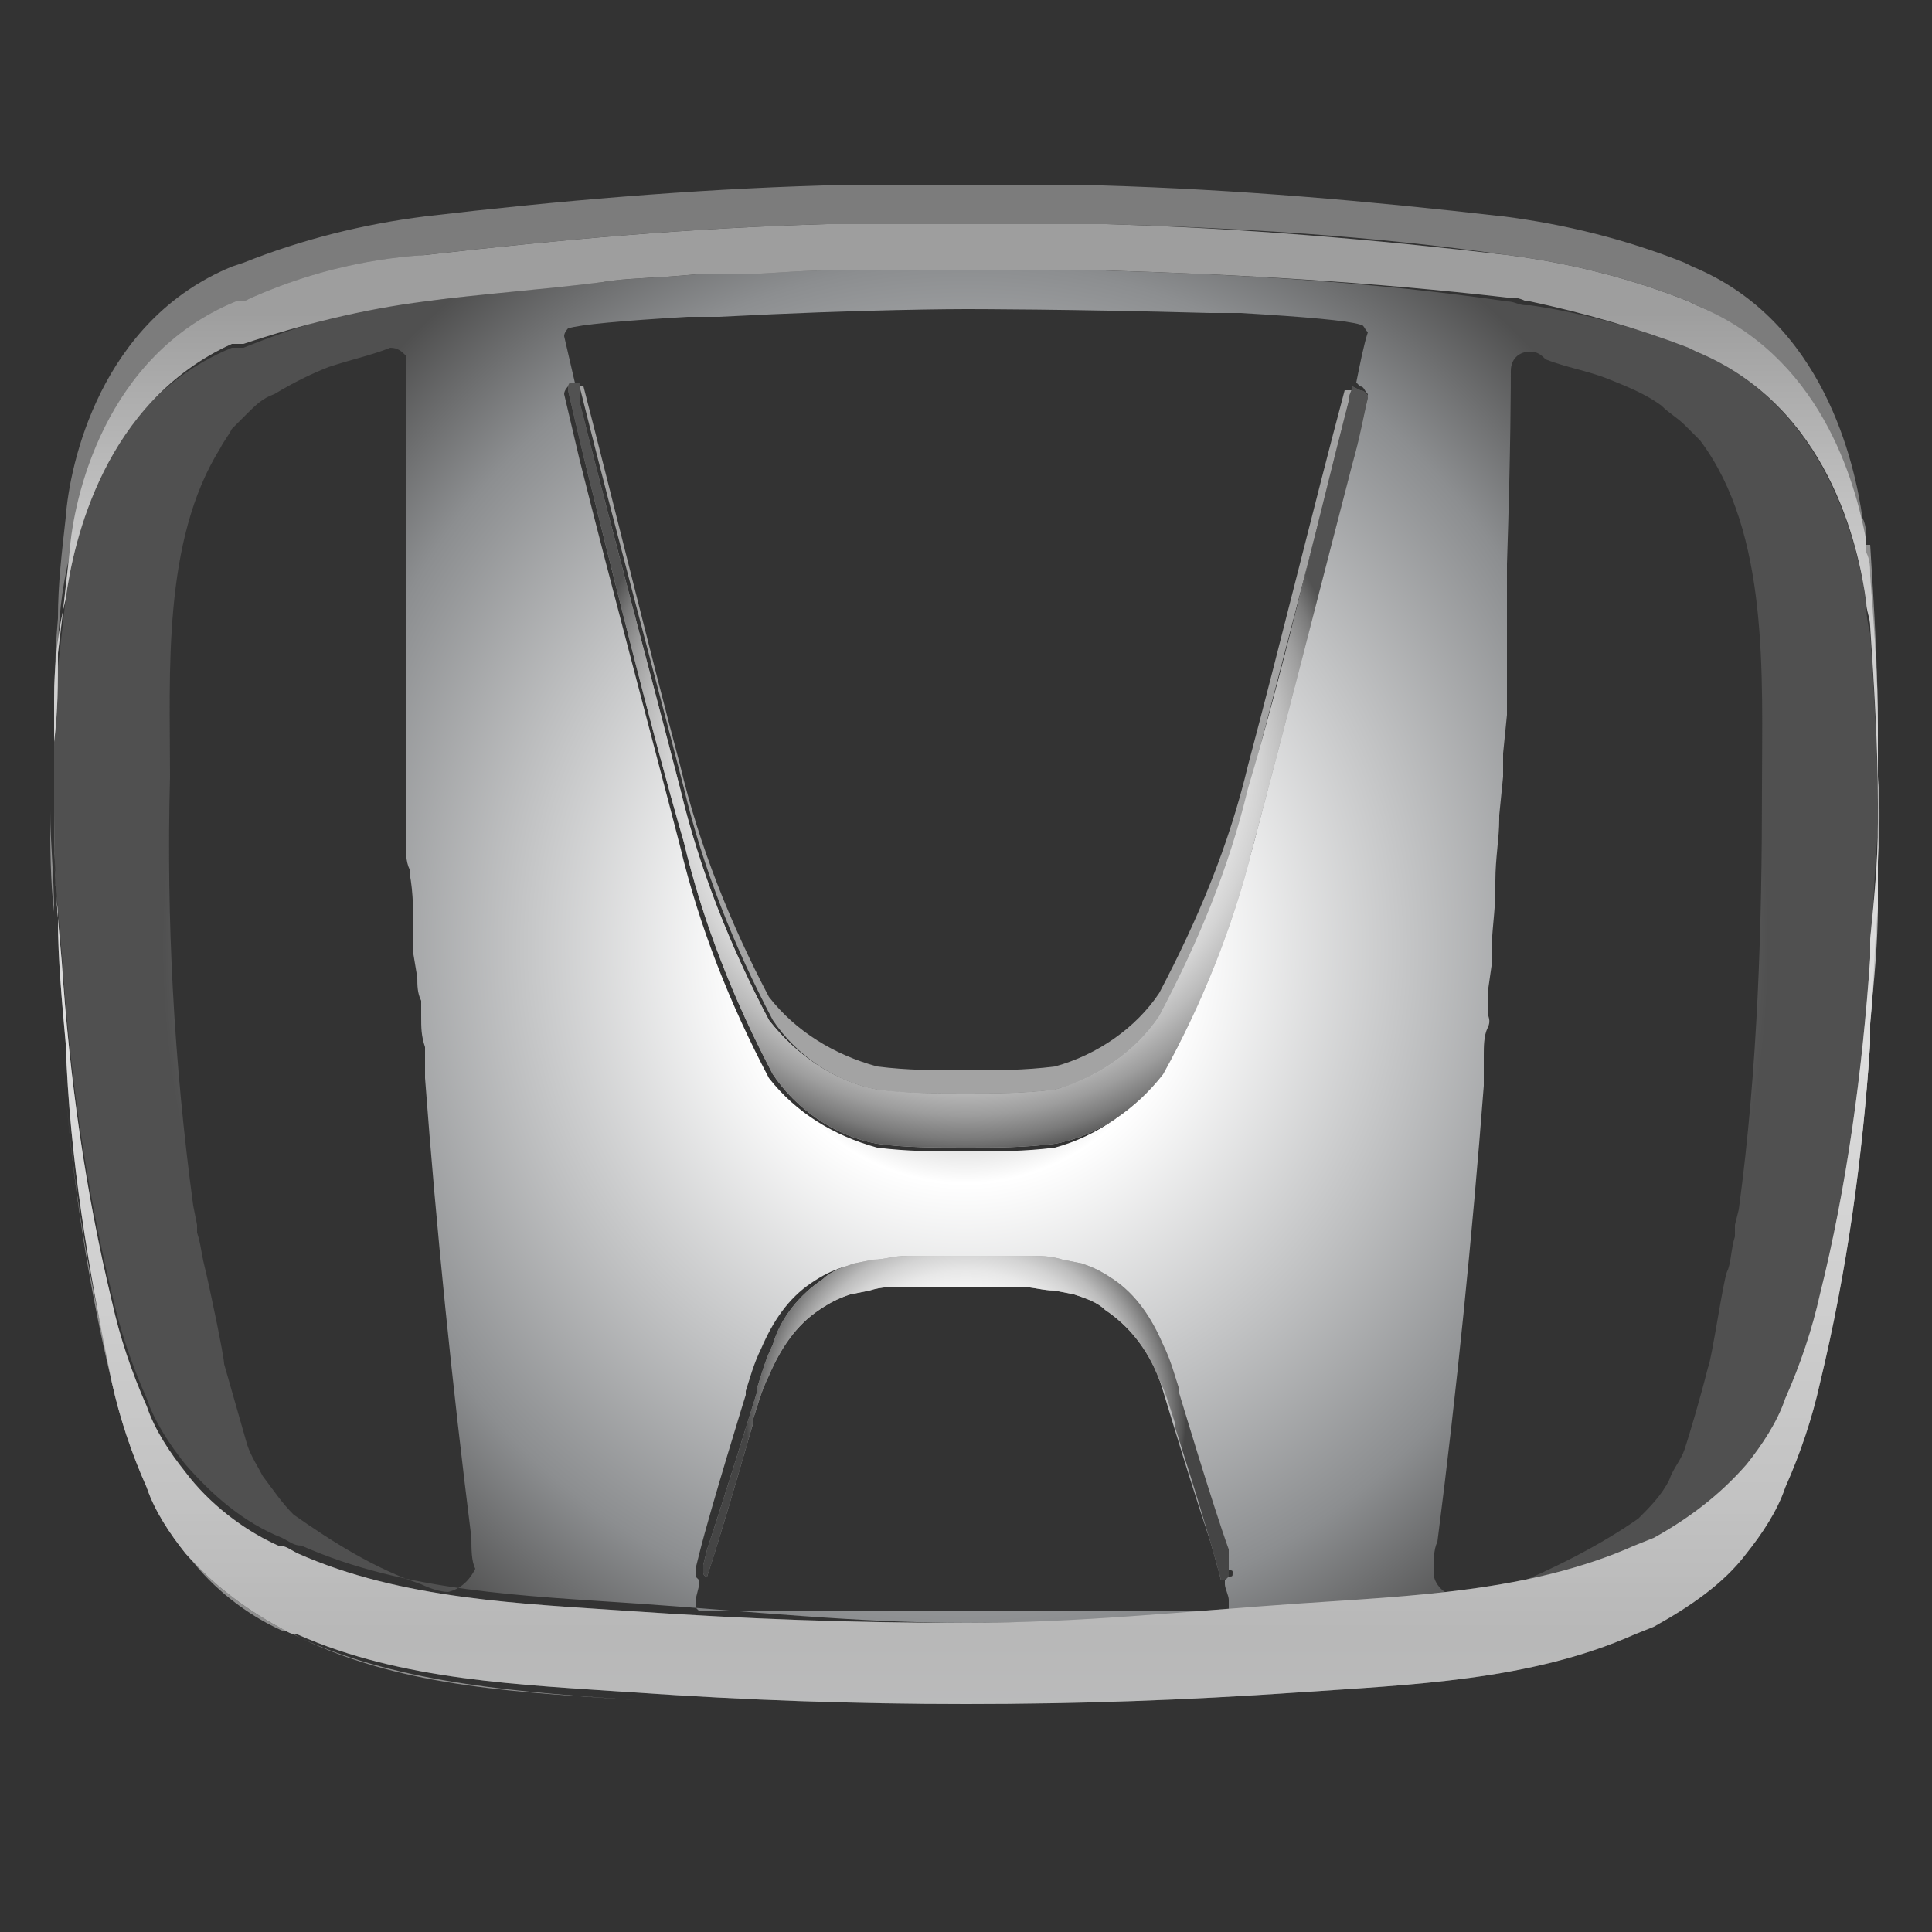 <?xml version="1.0" encoding="utf-8"?>
<!-- Generator: Adobe Illustrator 22.1.0, SVG Export Plug-In . SVG Version: 6.00 Build 0)  -->
<svg version="1.1" id="Layer_1" xmlns="http://www.w3.org/2000/svg" xmlns:xlink="http://www.w3.org/1999/xlink" x="0px" y="0px"
	 viewBox="0 0 50 50" style="enable-background:new 0 0 50 50;" xml:space="preserve">
<rect x="0" y="0" width="50" height="50" fill="#333333" stroke="none"/>
<style type="text/css">
	.st0{fill:none;}
	.st1{fill:url(#SVGID_1_);}
	.st2{fill:url(#SVGID_2_);}
	.st3{opacity:0.45;fill:#FFFFFF;enable-background:new    ;}
	.st4{fill:url(#SVGID_3_);}
	.st5{fill:url(#SVGID_4_);}
	.st6{fill:url(#SVGID_5_);}
	.st7{fill:url(#SVGID_6_);}
	.st8{fill:url(#SVGID_7_);}
	.st9{fill:url(#SVGID_8_);}
	.st10{opacity:0.45;fill:#D6D6D6;enable-background:new    ;}
	.st11{fill:url(#SVGID_9_);}
	.st12{fill:url(#SVGID_10_);}
	.st13{fill:url(#SVGID_11_);}
	.st14{fill:url(#SVGID_12_);}
	.st15{fill:url(#SVGID_13_);}
	.st16{fill:url(#SVGID_14_);}
	.st17{fill:url(#SVGID_15_);}
	.st18{opacity:0.55;fill:#FFFFFF;enable-background:new    ;}
	.st19{fill:url(#SVGID_16_);}
	.st20{fill:url(#SVGID_17_);}
</style>
<title>honda</title>
<path class="st0" d="M44,11.2l-0.3-0.3l-0.1-0.1c-0.2-0.2-0.4-0.4-0.6-0.5c-0.4-0.3-0.9-0.5-1.4-0.7C41,9.3,40.5,9.2,39.9,9
	c-0.1-0.1-0.2-0.2-0.4-0.2C39.3,8.8,39,9,39,9.2c0,0,0,0.1,0,0.1c0,0.2,0,2-0.1,5v3.9l-0.1,1v0.6l-0.1,1v0.1c0,0.5-0.1,1.1-0.1,1.6
	v0.2c0,0.5-0.1,1.1-0.1,1.7v0.3l-0.1,0.7v0.5c0,0.1,0.1,0.2,0,0.4c-0.1,0.2-0.1,0.5-0.1,0.7v0.8c-0.3,3.9-0.7,7.9-1.2,11.8
	c-0.1,0.3-0.1,0.6-0.1,0.8l0,0c0,0.3,0.3,0.6,0.6,0.6c0,0,0,0,0,0l0,0c0.5,0,0.9-0.1,1.4-0.2c1.2-0.4,2.3-1,3.3-1.8
	c0.3-0.3,0.5-0.6,0.8-1c0.2-0.2,0.3-0.5,0.4-0.8c0.1-0.3,0.5-1.3,0.6-2.1c0-0.2,0.4-2.2,0.5-2.5s0.1-0.6,0.2-0.9v-0.3l0.1-0.4
	c0.5-3.7,0.7-7.4,0.6-11.1C45.5,17.3,45.7,13.6,44,11.2z"/>
<path class="st0" d="M35.2,8.4c-0.3-0.1-1.4-0.2-3.1-0.3h-0.8l0,0C27.7,8,25.1,8,25,8s-2.6,0-6.3,0.1H18c-1.7,0.1-2.8,0.2-3.1,0.3
	c-0.1,0-0.1,0.1-0.1,0.2l0.3,1.3h0.1c0.8,3.1,1.7,6.8,2.5,9.8c0.5,2.1,1.3,4.1,2.3,6c0.6,0.9,1.6,1.6,2.7,1.8
	c0.7,0.1,1.5,0.1,2.3,0.1c0.8,0,1.5,0,2.3-0.1c1.1-0.3,2.1-0.9,2.7-1.9c1-1.8,1.8-3.8,2.3-5.9c0.8-3,1.7-6.7,2.6-9.8l0.1,0
	c0.1-0.6,0.2-1,0.3-1.3C35.3,8.6,35.3,8.5,35.2,8.4z"/>
<linearGradient id="SVGID_1_" gradientUnits="userSpaceOnUse" x1="36.853" y1="29.05" x2="36.853" y2="74.16" gradientTransform="matrix(1 0 0 1 0 -21)">
	<stop  offset="0" style="stop-color:#4E4E4E"/>
	<stop  offset="0.14" style="stop-color:#9E9E9E"/>
	<stop  offset="0.41" style="stop-color:#C4C4C4"/>
	<stop  offset="0.68" style="stop-color:#919191"/>
	<stop  offset="0.76" style="stop-color:#7D7D7D"/>
	<stop  offset="0.87" style="stop-color:#8C8E90"/>
	<stop  offset="1" style="stop-color:#5F5F61"/>
</linearGradient>
<path class="st1" d="M48.6,20.1c0,0.2,0,0.4,0,0.6s0,0.4,0,0.5c0-0.1,0-0.1,0-0.2c0,0.8,0,1.6,0,2.4c0,1-0.1,2-0.2,3V27
	c-0.2,2.9-0.6,5.9-1.3,8.7c-0.2,0.9-0.5,1.8-0.9,2.7c-0.2,0.6-0.6,1.2-1,1.7c-0.7,0.8-1.5,1.4-2.4,1.9l-0.5,0.2
	c-2.7,1.2-5.8,1.3-8.7,1.5s-5.7,0.3-8.6,0.3l0,0c2.9,0,5.7-0.1,8.6-0.3s6-0.3,8.7-1.5l0.5-0.2c0.9-0.5,1.8-1.1,2.4-1.9
	c0.4-0.5,0.8-1.1,1-1.7c0.4-0.9,0.7-1.8,0.9-2.7c0.7-2.9,1.1-5.8,1.2-8.7v-0.5c0.1-1,0.1-2,0.2-3S48.7,21.2,48.6,20.1z"/>
<linearGradient id="SVGID_2_" gradientUnits="userSpaceOnUse" x1="48.626" y1="29.05" x2="48.626" y2="74.16" gradientTransform="matrix(1 0 0 1 0 -21)">
	<stop  offset="0" style="stop-color:#4E4E4E"/>
	<stop  offset="0.14" style="stop-color:#9E9E9E"/>
	<stop  offset="0.41" style="stop-color:#C4C4C4"/>
	<stop  offset="0.68" style="stop-color:#919191"/>
	<stop  offset="0.76" style="stop-color:#7D7D7D"/>
	<stop  offset="0.87" style="stop-color:#8C8E90"/>
	<stop  offset="1" style="stop-color:#5F5F61"/>
</linearGradient>
<path class="st2" d="M48.6,20.1c0-0.4,0-0.8,0-1.2c0,0.5,0,1.1,0,1.6C48.6,20.4,48.6,20.2,48.6,20.1z"/>
<path class="st3" d="M48.3,14.4c0,0.2,0.1,0.4,0.1,0.6c0.1,1.3,0.2,2.6,0.2,3.9c0-1.6-0.1-3.2-0.2-4.8h-0.1
	C48.3,14.2,48.3,14.3,48.3,14.4z"/>
<linearGradient id="SVGID_3_" gradientUnits="userSpaceOnUse" x1="48.628" y1="29.05" x2="48.628" y2="74.16" gradientTransform="matrix(1 0 0 1 0 -21)">
	<stop  offset="0" style="stop-color:#4E4E4E"/>
	<stop  offset="0.14" style="stop-color:#9E9E9E"/>
	<stop  offset="0.41" style="stop-color:#C4C4C4"/>
	<stop  offset="0.68" style="stop-color:#919191"/>
	<stop  offset="0.76" style="stop-color:#7D7D7D"/>
	<stop  offset="0.87" style="stop-color:#8C8E90"/>
	<stop  offset="1" style="stop-color:#5F5F61"/>
</linearGradient>
<path class="st4" d="M48.6,21.3c0-0.2,0-0.4,0-0.5v0.3C48.6,21.1,48.6,21.2,48.6,21.3z"/>
<path class="st3" d="M48.6,21.3c0-0.2,0-0.4,0-0.5v0.3C48.6,21.1,48.6,21.2,48.6,21.3z"/>
<linearGradient id="SVGID_4_" gradientUnits="userSpaceOnUse" x1="48.62" y1="29.05" x2="48.62" y2="74.16" gradientTransform="matrix(1 0 0 1 0 -21)">
	<stop  offset="0" style="stop-color:#4E4E4E"/>
	<stop  offset="0.14" style="stop-color:#9E9E9E"/>
	<stop  offset="0.41" style="stop-color:#C4C4C4"/>
	<stop  offset="0.68" style="stop-color:#919191"/>
	<stop  offset="0.76" style="stop-color:#7D7D7D"/>
	<stop  offset="0.87" style="stop-color:#8C8E90"/>
	<stop  offset="1" style="stop-color:#5F5F61"/>
</linearGradient>
<path class="st5" d="M48.6,20.7c0-0.2,0-0.4,0-0.6l0,0c0,0.1,0,0.2,0,0.4V20.7z"/>
<path class="st3" d="M48.6,20.7c0-0.2,0-0.4,0-0.6l0,0c0,0.1,0,0.2,0,0.4V20.7z"/>
<linearGradient id="SVGID_5_" gradientUnits="userSpaceOnUse" x1="48.63" y1="41.09" x2="48.63" y2="41.09" gradientTransform="matrix(1 0 0 1 0 -21)">
	<stop  offset="0" style="stop-color:#4E4E4E"/>
	<stop  offset="0.14" style="stop-color:#9E9E9E"/>
	<stop  offset="0.41" style="stop-color:#C4C4C4"/>
	<stop  offset="0.68" style="stop-color:#919191"/>
	<stop  offset="0.76" style="stop-color:#7D7D7D"/>
	<stop  offset="0.87" style="stop-color:#8C8E90"/>
	<stop  offset="1" style="stop-color:#5F5F61"/>
</linearGradient>
<path class="st6" d="M48.6,20.1L48.6,20.1L48.6,20.1z"/>
<linearGradient id="SVGID_6_" gradientUnits="userSpaceOnUse" x1="48.63" y1="41.09" x2="48.63" y2="41.09" gradientTransform="matrix(1 0 0 1 0 -21)">
	<stop  offset="0" style="stop-color:#4E4E4E"/>
	<stop  offset="0.14" style="stop-color:#9E9E9E"/>
	<stop  offset="0.41" style="stop-color:#C4C4C4"/>
	<stop  offset="0.68" style="stop-color:#919191"/>
	<stop  offset="0.76" style="stop-color:#7D7D7D"/>
	<stop  offset="0.87" style="stop-color:#8C8E90"/>
	<stop  offset="1" style="stop-color:#5F5F61"/>
</linearGradient>
<path class="st7" d="M48.6,20.1L48.6,20.1L48.6,20.1z"/>
<path class="st3" d="M48.6,20.1L48.6,20.1L48.6,20.1z"/>
<path class="st0" d="M44,11.2l-0.3-0.3l-0.1-0.1c-0.2-0.2-0.4-0.4-0.6-0.5c-0.4-0.3-0.9-0.5-1.4-0.7C41,9.3,40.5,9.2,39.9,9
	c-0.1-0.1-0.2-0.2-0.4-0.2C39.3,8.8,39,9,39,9.2c0,0,0,0.1,0,0.1c0,0.2,0,2-0.1,5v3.9l-0.1,1v0.6l-0.1,1v0.1c0,0.5-0.1,1.1-0.1,1.6
	v0.2c0,0.5-0.1,1.1-0.1,1.7v0.3l-0.1,0.7v0.5c0,0.1,0.1,0.2,0,0.4c-0.1,0.2-0.1,0.5-0.1,0.7v0.8c-0.3,3.9-0.7,7.9-1.2,11.8
	c-0.1,0.3-0.1,0.6-0.1,0.8l0,0c0,0.3,0.3,0.6,0.6,0.6c0,0,0,0,0,0l0,0c0.5,0,0.9-0.1,1.4-0.2c1.2-0.4,2.3-1,3.3-1.8
	c0.3-0.3,0.5-0.6,0.8-1c0.2-0.2,0.3-0.5,0.4-0.8c0.1-0.3,0.5-1.3,0.6-2.1c0-0.2,0.4-2.2,0.5-2.5s0.1-0.6,0.2-0.9v-0.3l0.1-0.4
	c0.5-3.7,0.7-7.4,0.6-11.1C45.5,17.3,45.7,13.6,44,11.2z"/>
<path class="st0" d="M31.8,40.1C31.4,39,30.5,36,30.5,36v-0.1c-0.1-0.3-0.2-0.7-0.4-1.1c-0.3-0.7-0.7-1.3-1.3-1.7
	c-0.3-0.2-0.5-0.3-0.8-0.4l-0.5-0.1c-0.3-0.1-0.6-0.1-0.9-0.1H25c-0.5,0-1.1,0-1.5,0s-0.6,0.1-0.9,0.1l-0.5,0.1
	c-0.3,0.1-0.6,0.2-0.8,0.4c-0.6,0.4-1.1,1-1.3,1.7c-0.2,0.4-0.3,0.8-0.4,1.1V36c0,0-0.9,2.9-1.3,4.1l-0.1,0.4v0.2c0,0,0,0.1,0.1,0.1
	l0,0v0.1l-0.1,0.4v0.2c0,0,0,0.1,0.1,0.1h13.6c0,0,0.1-0.1,0.1-0.1c0-0.1,0,0,0-0.2c-0.1-0.1-0.1-0.3-0.1-0.4v-0.1h0.1
	c0,0,0.1-0.1,0.1-0.1c0-0.1,0,0,0-0.2C31.8,40.4,31.8,40.3,31.8,40.1z"/>
<path class="st0" d="M35.2,8.4c-0.3-0.1-1.4-0.2-3.1-0.3h-0.8l0,0C27.7,8,25.1,8,25,8s-2.6,0-6.3,0.1H18c-1.7,0.1-2.8,0.2-3.1,0.3
	c-0.1,0-0.1,0.1-0.1,0.2l0.3,1.3h-0.2c-0.1,0-0.1,0.1-0.1,0.2l0.4,1.7c0.8,3.2,1.8,6.9,2.6,10c0.5,2.1,1.3,4.1,2.3,6
	c0.6,0.9,1.6,1.6,2.7,1.8c0.7,0.1,1.5,0.1,2.3,0.1c0.8,0,1.5,0,2.3-0.1c1.1-0.2,2.1-0.9,2.7-1.8c1-1.8,1.8-3.8,2.3-5.8
	c0.8-3,1.8-6.9,2.6-10c0.2-0.7,0.3-1.3,0.4-1.7c0-0.1-0.1-0.2-0.2-0.2L35,10c0.1-0.6,0.2-1,0.3-1.3C35.3,8.6,35.3,8.5,35.2,8.4z"/>
<path class="st0" d="M10.9,27.8V27c-0.1-0.2-0.1-0.5-0.1-0.8c0-0.1,0-0.3,0-0.4c0-0.2-0.1-0.4-0.1-0.6l-0.1-0.6v-0.4
	c-0.1-0.6-0.1-1.1-0.1-1.7v-0.1c0-0.2-0.1-0.5-0.1-0.7V9.2C10.5,9.1,10.3,9,10.1,9C9.6,9.2,9.1,9.3,8.5,9.5C8,9.7,7.6,9.9,7.1,10.2
	c-0.2,0.1-0.4,0.3-0.7,0.5l-0.1,0.1l-0.3,0.3c-0.1,0.2-0.2,0.3-0.3,0.5c-1.5,2.4-1.3,5.8-1.3,8.5c-0.1,3.7,0.2,7.4,0.6,11.1l0.1,0.5
	v0.2c0.1,0.4,0.1,0.6,0.2,0.9s0.5,2.3,0.5,2.5C6,36,6.2,36.7,6.4,37.4c0.1,0.3,0.3,0.5,0.4,0.8c0.2,0.4,0.5,0.7,0.8,1
	c1,0.8,2.1,1.4,3.3,1.8c0.2,0.1,0.5,0.1,0.7,0.2l0,0c0.3,0,0.6-0.3,0.6-0.6c0,0,0,0,0,0c-0.1-0.3-0.1-0.6-0.1-0.8
	C11.6,35.7,11.2,31.8,10.9,27.8z"/>
<radialGradient id="SVGID_7_" cx="24.985" cy="45.029" r="20.795" gradientTransform="matrix(1 0 0 1.05 0 -22.78)" gradientUnits="userSpaceOnUse">
	<stop  offset="0" style="stop-color:#4E4E4E"/>
	<stop  offset="0.28" style="stop-color:#FFFFFF"/>
	<stop  offset="0.81" style="stop-color:#8C8E90"/>
	<stop  offset="1" style="stop-color:#505050"/>
</radialGradient>
<path class="st8" d="M48.3,15.6c-0.2-1.4-1-5.1-4.4-6.5L43.7,9c-1.3-0.5-2.7-0.9-4.1-1.1h-0.1l0,0c-0.2,0-0.3-0.1-0.5-0.1
	C35.6,7.3,32.1,7.1,28.6,7h-7.2c-0.8,0-1.6,0-2.4,0.1h-1c-1,0.1-1.9,0.1-2.4,0.2c-1.5,0.1-3,0.3-4.6,0.5C9.4,7.9,7.8,8.4,6.3,9H6
	c-3.4,1.4-4.2,5.1-4.3,6.5c-0.1,0.9-0.2,1.8-0.3,2.6c0,0.5,0,1.1,0,1.6s0,1.1,0,1.6c0,0.1,0,0.1,0,0.2c0,1,0.1,2.1,0.2,3.2
	c0.2,3,0.6,5.9,1.3,8.8c0.2,0.9,0.5,1.8,0.9,2.7c0.2,0.6,0.6,1.2,1,1.7c0.7,0.8,1.5,1.5,2.5,1.9c0.2,0.1,0.3,0.2,0.5,0.2
	c2.7,1.2,5.8,1.3,8.7,1.5S22.2,42,25,42s5.7-0.1,8.6-0.3s6-0.3,8.7-1.5l0.5-0.2c0.9-0.5,1.8-1.1,2.4-1.9c0.4-0.5,0.8-1.1,1-1.7
	c0.4-0.9,0.7-1.8,0.9-2.7c0.7-2.9,1.1-5.8,1.3-8.7v-0.5c0.1-1,0.1-2,0.2-3c0-0.2,0-0.3,0-0.5c0-1.5-0.1-3.1-0.2-4.6
	C48.3,16,48.3,15.8,48.3,15.6z M11.6,41.2L11.6,41.2c-0.2,0-0.5-0.1-0.7-0.2c-1.2-0.4-2.3-1.1-3.3-1.8c-0.3-0.3-0.5-0.6-0.8-1
	c-0.1-0.2-0.3-0.5-0.4-0.8C6.2,36.7,6,36,5.8,35.3c0-0.2-0.4-2.1-0.5-2.5s-0.1-0.6-0.2-0.9v-0.2l-0.1-0.5c-0.5-3.7-0.7-7.4-0.6-11.1
	c0-2.7-0.2-6.1,1.3-8.5c0.1-0.2,0.2-0.3,0.3-0.5l0.3-0.3l0.1-0.1c0.2-0.2,0.4-0.4,0.7-0.5C7.6,9.9,8,9.7,8.5,9.5
	C9.1,9.3,9.6,9.2,10.1,9c0.2,0,0.3,0.1,0.4,0.2v12.6c0,0.2,0,0.5,0.1,0.7v0.1c0.1,0.5,0.1,1.1,0.1,1.7v0.4l0.1,0.6
	c0,0.2,0,0.4,0.1,0.6c0,0.1,0,0.3,0,0.4c0,0.3,0,0.5,0.1,0.8v0.8c0.3,4,0.7,7.9,1.2,11.9c0,0.3,0,0.6,0.1,0.8
	C12.2,40.8,12,41.1,11.6,41.2C11.6,41.2,11.6,41.2,11.6,41.2z M31.9,40.7c0,0.1,0,0.1-0.1,0.1h-0.1V41c0,0.1,0.1,0.3,0.1,0.4
	c0,0.1,0,0.1,0,0.2c0,0.1,0,0.1-0.1,0.1H18.1c0,0-0.1-0.1-0.1-0.1v-0.2l0.1-0.4v-0.1l0,0c0,0-0.1-0.1-0.1-0.1v-0.2l0.1-0.4
	c0.3-1.2,1.2-4.1,1.2-4.1v-0.1c0.1-0.3,0.2-0.7,0.4-1.1c0.3-0.7,0.7-1.3,1.3-1.7c0.3-0.2,0.5-0.3,0.8-0.4l0.5-0.1
	c0.3-0.1,0.6-0.1,0.9-0.1s0.9,0,1.5,0h1.5c0.3,0,0.6,0.1,0.9,0.1l0.5,0.1c0.3,0.1,0.6,0.2,0.8,0.4c0.6,0.4,1.1,1,1.3,1.7
	c0.2,0.4,0.3,0.8,0.4,1.1V36c0,0,0.9,3,1.3,4.1c0,0.1,0.1,0.3,0.1,0.4C31.9,40.7,31.9,40.6,31.9,40.7z M35.2,10
	c0.1,0,0.1,0.1,0.2,0.2c-0.1,0.4-0.2,1-0.4,1.7c-0.8,3.2-1.8,7-2.6,10.1C31.8,24,31,26,30,27.8c-0.6,0.9-1.6,1.6-2.7,1.9
	c-0.8,0.1-1.5,0.1-2.3,0.1c-0.8,0-1.5,0-2.3-0.1c-1.1-0.3-2.1-0.9-2.8-1.8c-1-1.9-1.8-3.9-2.3-6c-0.8-3.1-1.8-6.8-2.6-10l-0.4-1.7
	c0-0.1,0.1-0.2,0.1-0.2h0.2l-0.3-1.3c0-0.1,0.1-0.2,0.1-0.2c0.3-0.1,1.4-0.2,3.1-0.3h0.8C22.4,8,24.9,8,25,8s2.7,0,6.3,0.1l0,0h0.8
	c1.7,0.1,2.8,0.2,3.1,0.3c0.1,0,0.1,0.1,0.2,0.2c-0.1,0.3-0.2,0.8-0.3,1.3L35.2,10z M45,31.3l-0.1,0.4V32c-0.1,0.3-0.1,0.7-0.2,0.9
	s-0.4,2.3-0.5,2.5c-0.2,0.8-0.5,1.8-0.6,2.1c-0.1,0.3-0.3,0.5-0.4,0.8c-0.2,0.4-0.5,0.7-0.8,1c-1,0.7-2.2,1.3-3.4,1.8
	c-0.4,0.1-0.9,0.2-1.3,0.2l0,0c-0.3,0-0.6-0.3-0.6-0.6c0,0,0,0,0,0l0,0c0-0.3,0-0.6,0.1-0.8c0.5-3.9,0.9-7.9,1.2-11.8v-0.8
	c0-0.2,0-0.5,0.1-0.7c0.1-0.2,0-0.3,0-0.4v-0.5l0.1-0.7v-0.3c0-0.6,0.1-1.1,0.1-1.7v-0.2c0-0.6,0.1-1.1,0.1-1.6v-0.1l0.1-1v-0.6
	l0.1-1v-3.9c0.1-3,0.1-4.8,0.1-5c0-0.3,0.2-0.5,0.5-0.5c0,0,0,0,0,0c0.2,0,0.3,0.1,0.4,0.2c0.5,0.2,1.1,0.3,1.6,0.5
	c0.5,0.2,1,0.4,1.4,0.7c0.2,0.2,0.4,0.3,0.6,0.5l0.1,0.1l0.3,0.3c1.8,2.4,1.6,6.1,1.6,9C45.6,23.9,45.5,27.6,45,31.3z"/>
<linearGradient id="SVGID_8_" gradientUnits="userSpaceOnUse" x1="1.37" y1="29.05" x2="1.37" y2="74.16" gradientTransform="matrix(1 0 0 1 0 -21)">
	<stop  offset="0" style="stop-color:#4E4E4E"/>
	<stop  offset="0.14" style="stop-color:#9E9E9E"/>
	<stop  offset="0.41" style="stop-color:#C4C4C4"/>
	<stop  offset="0.68" style="stop-color:#919191"/>
	<stop  offset="0.76" style="stop-color:#7D7D7D"/>
	<stop  offset="0.87" style="stop-color:#8C8E90"/>
	<stop  offset="1" style="stop-color:#5F5F61"/>
</linearGradient>
<path class="st9" d="M1.4,19.5c0,0.5,0,0.9,0,1.4V19.5z"/>
<path class="st10" d="M1.4,19.2L1.4,19.2c0-0.7,0-1.4,0.1-2.2c0-0.9,0.1-1.8,0.3-2.6c0.2-1.4,1-5.1,4.3-6.5l0.2-0.1
	c1.5-0.6,3.1-1,4.7-1.2c3.5-0.4,6.9-0.7,10.4-0.8h7.2c3.5,0.1,6.9,0.3,10.4,0.8c1.6,0.2,3.2,0.6,4.7,1.2l0.2,0.1
	c3.1,1.3,4.1,4.6,4.3,6.1h0.1c0-0.2,0-0.4-0.1-0.6c-0.2-1.4-1-5.1-4.4-6.5l-0.2-0.1c-1.5-0.6-3.1-1-4.7-1.2
	c-3.5-0.4-6.9-0.7-10.4-0.8h-7.2C17.9,4.9,14.4,5.2,11,5.6C9.4,5.8,7.8,6.2,6.3,6.8L6,6.9c-3.4,1.4-4.2,5.1-4.3,6.5
	c-0.1,0.9-0.2,1.7-0.2,2.6c-0.1,1.1-0.1,2.3-0.1,3.4c0,0,0-0.1,0-0.1C1.4,19.3,1.4,19.2,1.4,19.2z"/>
<linearGradient id="SVGID_9_" gradientUnits="userSpaceOnUse" x1="1.378" y1="29.05" x2="1.378" y2="74.16" gradientTransform="matrix(1 0 0 1 0 -21)">
	<stop  offset="0" style="stop-color:#4E4E4E"/>
	<stop  offset="0.14" style="stop-color:#9E9E9E"/>
	<stop  offset="0.41" style="stop-color:#C4C4C4"/>
	<stop  offset="0.68" style="stop-color:#919191"/>
	<stop  offset="0.76" style="stop-color:#7D7D7D"/>
	<stop  offset="0.87" style="stop-color:#8C8E90"/>
	<stop  offset="1" style="stop-color:#5F5F61"/>
</linearGradient>
<path class="st11" d="M1.4,19.4C1.4,19.4,1.4,19.5,1.4,19.4v0.3C1.4,19.6,1.4,19.5,1.4,19.4z"/>
<path class="st3" d="M1.4,19.4C1.4,19.4,1.4,19.5,1.4,19.4v0.3C1.4,19.6,1.4,19.5,1.4,19.4z"/>
<linearGradient id="SVGID_10_" gradientUnits="userSpaceOnUse" x1="24.995" y1="29.05" x2="24.995" y2="74.16" gradientTransform="matrix(1 0 0 1 0 -21)">
	<stop  offset="0" style="stop-color:#4E4E4E"/>
	<stop  offset="0.14" style="stop-color:#9E9E9E"/>
	<stop  offset="0.41" style="stop-color:#C4C4C4"/>
	<stop  offset="0.68" style="stop-color:#919191"/>
	<stop  offset="0.76" style="stop-color:#7D7D7D"/>
	<stop  offset="0.87" style="stop-color:#8C8E90"/>
	<stop  offset="1" style="stop-color:#5F5F61"/>
</linearGradient>
<path class="st12" d="M43.9,7.9l-0.2-0.1c-1.5-0.6-3.1-1-4.7-1.2c-3.4-0.4-6.9-0.7-10.4-0.8h-7.2C17.9,5.9,14.5,6.2,11,6.6
	C9.4,6.7,7.8,7.1,6.3,7.8L6.1,7.8c-3.4,1.4-4.2,5.1-4.3,6.5c-0.1,0.9-0.2,1.8-0.3,2.6c0,0.8,0,1.5-0.1,2.3c0,0.2,0,0.4,0,0.5
	c0-0.5,0-1.1,0-1.6c0-0.9,0.1-1.8,0.3-2.6c0.2-1.5,1-5.1,4.3-6.6h0.3C7.8,8.4,9.4,8,11,7.8c1.5-0.2,3-0.3,4.6-0.5
	c0.5-0.1,1.4-0.1,2.4-0.2h1c0.8,0,1.6-0.1,2.4-0.1h7.2c3.5,0.1,6.9,0.3,10.4,0.7c0.2,0,0.3,0,0.5,0.1l0,0h0.1
	C41,8.1,42.4,8.5,43.7,9l0.2,0.1c3.4,1.4,4.2,5,4.4,6.5c0,0.2,0.1,0.4,0.1,0.6c0.1,1.5,0.2,3.1,0.2,4.6c0-0.1,0-0.2,0-0.4
	c0-0.5,0-1.1,0-1.6c0-1.3-0.1-2.6-0.2-3.9l0,0c0-0.2,0-0.4-0.1-0.6c0-0.1,0-0.2,0-0.3l0,0C48,12.4,47.1,9.2,43.9,7.9z"/>
<path class="st3" d="M43.9,7.9l-0.2-0.1c-1.5-0.6-3.1-1-4.7-1.2c-3.4-0.4-6.9-0.7-10.4-0.8h-7.2C17.9,5.9,14.5,6.2,11,6.6
	C9.4,6.7,7.8,7.1,6.3,7.8L6.1,7.8c-3.4,1.4-4.2,5.1-4.3,6.5c-0.1,0.9-0.2,1.8-0.3,2.6c0,0.8,0,1.5-0.1,2.3c0,0.2,0,0.4,0,0.5
	c0-0.5,0-1.1,0-1.6c0-0.9,0.1-1.8,0.3-2.6c0.2-1.5,1-5.1,4.3-6.6h0.3C7.8,8.4,9.4,8,11,7.8c1.5-0.2,3-0.3,4.6-0.5
	c0.5-0.1,1.4-0.1,2.4-0.2h1c0.8,0,1.6-0.1,2.4-0.1h7.2c3.5,0.1,6.9,0.3,10.4,0.7c0.2,0,0.3,0,0.5,0.1l0,0h0.1
	C41,8.1,42.4,8.5,43.7,9l0.2,0.1c3.4,1.4,4.2,5,4.4,6.5c0,0.2,0.1,0.4,0.1,0.6c0.1,1.5,0.2,3.1,0.2,4.6c0-0.1,0-0.2,0-0.4
	c0-0.5,0-1.1,0-1.6c0-1.3-0.1-2.6-0.2-3.9l0,0c0-0.2,0-0.4-0.1-0.6c0-0.1,0-0.2,0-0.3l0,0C48,12.4,47.1,9.2,43.9,7.9z"/>
<path class="st3" d="M7.8,42.4c-0.2-0.1-0.3-0.2-0.5-0.2c-0.9-0.4-1.8-1.1-2.4-1.9c-0.4-0.5-0.8-1.1-1-1.7c-0.4-0.9-0.7-1.8-0.9-2.7
	C2.2,32.9,1.8,30,1.6,27c-0.1-1.1-0.2-2.2-0.2-3.2v-0.2c0-0.9-0.1-1.8-0.1-2.6c0,0.9,0,1.8,0.1,2.6c0,0.1,0,0.1,0,0.2
	c0,1,0.1,2.1,0.2,3.2c0.2,3,0.6,5.9,1.3,8.8c0.2,0.9,0.5,1.8,0.9,2.7c0.2,0.6,0.6,1.2,1,1.7c0.7,0.8,1.5,1.4,2.4,1.9
	C7.4,42.2,7.6,42.3,7.8,42.4c2.7,1.3,5.8,1.4,8.7,1.6s5.7,0.3,8.6,0.3l0,0c-2.9,0-5.7-0.1-8.6-0.3S10.4,43.6,7.8,42.4z"/>
<linearGradient id="SVGID_11_" gradientUnits="userSpaceOnUse" x1="25.011" y1="29.05" x2="25.011" y2="74.16" gradientTransform="matrix(1 0 0 1 0 -21)">
	<stop  offset="0" style="stop-color:#4E4E4E"/>
	<stop  offset="0.14" style="stop-color:#9E9E9E"/>
	<stop  offset="0.41" style="stop-color:#C4C4C4"/>
	<stop  offset="0.68" style="stop-color:#919191"/>
	<stop  offset="0.76" style="stop-color:#7D7D7D"/>
	<stop  offset="0.87" style="stop-color:#8C8E90"/>
	<stop  offset="1" style="stop-color:#5F5F61"/>
</linearGradient>
<path class="st13" d="M48.6,20.8c0,0.2,0,0.3,0,0.5c0,1-0.1,2-0.2,3v0.5c-0.2,2.9-0.6,5.9-1.3,8.7c-0.2,0.9-0.5,1.8-0.9,2.7
	c-0.2,0.6-0.6,1.2-1,1.7c-0.7,0.8-1.5,1.4-2.4,1.9l-0.5,0.2c-2.7,1.2-5.8,1.3-8.7,1.5S27.9,42,25,42s-5.7-0.1-8.6-0.3
	s-6-0.3-8.7-1.5c-0.2-0.1-0.3-0.2-0.5-0.2c-0.9-0.4-1.8-1.1-2.4-1.9c-0.4-0.5-0.8-1.1-1-1.7c-0.4-0.9-0.7-1.8-0.9-2.7
	c-0.7-2.9-1.1-5.8-1.3-8.8c-0.1-1.1-0.2-2.2-0.2-3.2c0-0.1,0-0.1,0-0.2c0-0.5,0-1,0-1.6c0,0.2,0,0.4,0,0.6c0-0.2,0-0.5,0-0.7v1.2
	c0,0.9,0,1.8,0.1,2.6v0.2c0,1,0.1,2.1,0.2,3.2c0.1,3,0.6,5.9,1.2,8.8c0.2,0.9,0.5,1.8,0.9,2.7c0.2,0.6,0.6,1.2,1,1.7
	c0.7,0.8,1.5,1.4,2.4,1.9c0.2,0.1,0.3,0.2,0.5,0.2c2.7,1.2,5.8,1.3,8.7,1.5s5.7,0.3,8.6,0.3s5.7-0.1,8.6-0.3s6-0.3,8.7-1.5l0.5-0.2
	c0.9-0.5,1.8-1.1,2.4-1.9c0.4-0.5,0.8-1.1,1-1.7c0.4-0.9,0.7-1.8,0.9-2.7c0.7-2.9,1.1-5.8,1.3-8.8v-0.5c0.1-1,0.1-2,0.2-3
	c0-0.8,0-1.6,0-2.4C48.6,21,48.6,20.9,48.6,20.8z"/>
<path class="st3" d="M48.6,20.8c0,0.2,0,0.3,0,0.5c0,1-0.1,2-0.2,3v0.5c-0.2,2.9-0.6,5.9-1.3,8.7c-0.2,0.9-0.5,1.8-0.9,2.7
	c-0.2,0.6-0.6,1.2-1,1.7c-0.7,0.8-1.5,1.4-2.4,1.9l-0.5,0.2c-2.7,1.2-5.8,1.3-8.7,1.5S27.9,42,25,42s-5.7-0.1-8.6-0.3
	s-6-0.3-8.7-1.5c-0.2-0.1-0.3-0.2-0.5-0.2c-0.9-0.4-1.8-1.1-2.4-1.9c-0.4-0.5-0.8-1.1-1-1.7c-0.4-0.9-0.7-1.8-0.9-2.7
	c-0.7-2.9-1.1-5.8-1.3-8.8c-0.1-1.1-0.2-2.2-0.2-3.2c0-0.1,0-0.1,0-0.2c0-0.5,0-1,0-1.6c0,0.2,0,0.4,0,0.6c0-0.2,0-0.5,0-0.7v1.2
	c0,0.9,0,1.8,0.1,2.6v0.2c0,1,0.1,2.1,0.2,3.2c0.1,3,0.6,5.9,1.2,8.8c0.2,0.9,0.5,1.8,0.9,2.7c0.2,0.6,0.6,1.2,1,1.7
	c0.7,0.8,1.5,1.4,2.4,1.9c0.2,0.1,0.3,0.2,0.5,0.2c2.7,1.2,5.8,1.3,8.7,1.5s5.7,0.3,8.6,0.3s5.7-0.1,8.6-0.3s6-0.3,8.7-1.5l0.5-0.2
	c0.9-0.5,1.8-1.1,2.4-1.9c0.4-0.5,0.8-1.1,1-1.7c0.4-0.9,0.7-1.8,0.9-2.7c0.7-2.9,1.1-5.8,1.3-8.8v-0.5c0.1-1,0.1-2,0.2-3
	c0-0.8,0-1.6,0-2.4C48.6,21,48.6,20.9,48.6,20.8z"/>
<path class="st3" d="M1.4,19.2c0,0.1,0,0.1,0,0.2V19.2z"/>
<path class="st3" d="M1.4,19.2c0,0.1,0,0.1,0,0.2V19.2z"/>
<linearGradient id="SVGID_12_" gradientUnits="userSpaceOnUse" x1="1.38" y1="29.05" x2="1.38" y2="74.16" gradientTransform="matrix(1 0 0 1 0 -21)">
	<stop  offset="0" style="stop-color:#4E4E4E"/>
	<stop  offset="0.14" style="stop-color:#9E9E9E"/>
	<stop  offset="0.41" style="stop-color:#C4C4C4"/>
	<stop  offset="0.68" style="stop-color:#919191"/>
	<stop  offset="0.76" style="stop-color:#7D7D7D"/>
	<stop  offset="0.87" style="stop-color:#8C8E90"/>
	<stop  offset="1" style="stop-color:#5F5F61"/>
</linearGradient>
<path class="st14" d="M1.4,19.4c0,0.1,0,0.2,0,0.3s0,0.5,0,0.7c0-0.2,0-0.4,0-0.6s0-0.4,0-0.5V19.4z"/>
<path class="st3" d="M1.4,19.4c0,0.1,0,0.2,0,0.3s0,0.5,0,0.7c0-0.2,0-0.4,0-0.6s0-0.4,0-0.5V19.4z"/>
<path class="st3" d="M1.4,19.4c0,0.1,0,0.2,0,0.3s0,0.5,0,0.7c0-0.2,0-0.4,0-0.6s0-0.4,0-0.5V19.4z"/>
<linearGradient id="SVGID_13_" gradientUnits="userSpaceOnUse" x1="48.612" y1="29.05" x2="48.612" y2="74.16" gradientTransform="matrix(1 0 0 1 0 -21)">
	<stop  offset="0" style="stop-color:#4E4E4E"/>
	<stop  offset="0.14" style="stop-color:#9E9E9E"/>
	<stop  offset="0.41" style="stop-color:#C4C4C4"/>
	<stop  offset="0.68" style="stop-color:#919191"/>
	<stop  offset="0.76" style="stop-color:#7D7D7D"/>
	<stop  offset="0.87" style="stop-color:#8C8E90"/>
	<stop  offset="1" style="stop-color:#5F5F61"/>
</linearGradient>
<path class="st15" d="M48.6,20.8c0,0.1,0,0.1,0,0.2v-0.6C48.6,20.6,48.6,20.7,48.6,20.8z"/>
<path class="st3" d="M48.6,20.8c0,0.1,0,0.1,0,0.2v-0.6C48.6,20.6,48.6,20.7,48.6,20.8z"/>
<path class="st3" d="M48.6,20.8c0,0.1,0,0.1,0,0.2v-0.6C48.6,20.6,48.6,20.7,48.6,20.8z"/>
<linearGradient id="SVGID_14_" gradientUnits="userSpaceOnUse" x1="24.985" y1="29.05" x2="24.985" y2="74.16" gradientTransform="matrix(1 0 0 1 0 -21)">
	<stop  offset="0" style="stop-color:#4E4E4E"/>
	<stop  offset="0.14" style="stop-color:#9E9E9E"/>
	<stop  offset="0.41" style="stop-color:#C4C4C4"/>
	<stop  offset="0.68" style="stop-color:#919191"/>
	<stop  offset="0.76" style="stop-color:#7D7D7D"/>
	<stop  offset="0.87" style="stop-color:#8C8E90"/>
	<stop  offset="1" style="stop-color:#5F5F61"/>
</linearGradient>
<path class="st16" d="M31.8,40.1C31.4,39,30.5,36,30.5,36v-0.1c-0.1-0.3-0.2-0.7-0.4-1.1c-0.3-0.7-0.7-1.3-1.3-1.7
	c-0.3-0.2-0.5-0.3-0.8-0.4l-0.5-0.1c-0.3-0.1-0.6-0.1-0.9-0.1H25c-0.5,0-1.1,0-1.5,0s-0.6,0.1-0.9,0.1l-0.5,0.1
	c-0.3,0.1-0.6,0.2-0.8,0.4c-0.6,0.4-1.1,1-1.3,1.7c-0.2,0.4-0.3,0.8-0.4,1.1V36c0,0-0.9,2.9-1.3,4.1l-0.1,0.4v0.2c0,0,0,0.1,0.1,0.1
	l0,0c0.4-1.2,1.2-4,1.2-4v-0.1c0.1-0.3,0.2-0.7,0.4-1.1c0.3-0.7,0.7-1.3,1.3-1.7c0.3-0.2,0.5-0.3,0.8-0.4l0.5-0.1
	c0.3-0.1,0.6-0.1,0.9-0.1s0.9,0,1.5,0h1.5c0.3,0,0.6,0.1,0.9,0.1l0.5,0.1c0.3,0.1,0.6,0.2,0.8,0.4c0.6,0.4,1.1,1,1.4,1.8
	c0.2,0.4,0.3,0.8,0.4,1.1v0.1c0,0,0.9,2.8,1.2,4h0.1c0,0,0.1-0.1,0.1-0.1c0-0.1,0,0,0-0.2C31.8,40.4,31.8,40.3,31.8,40.1z"/>
<radialGradient id="SVGID_15_" cx="25" cy="14.355" r="5.692" gradientTransform="matrix(1 0 0 -1 0 51)" gradientUnits="userSpaceOnUse">
	<stop  offset="0.24" style="stop-color:#FFFFFF"/>
	<stop  offset="0.46" style="stop-color:#FDFDFD"/>
	<stop  offset="0.57" style="stop-color:#F5F5F5"/>
	<stop  offset="0.66" style="stop-color:#E8E8E8"/>
	<stop  offset="0.74" style="stop-color:#D4D4D4"/>
	<stop  offset="0.81" style="stop-color:#BCBCBC"/>
	<stop  offset="0.87" style="stop-color:#9D9D9D"/>
	<stop  offset="0.93" style="stop-color:#797979"/>
	<stop  offset="0.99" style="stop-color:#505050"/>
	<stop  offset="1" style="stop-color:#454545"/>
</radialGradient>
<path class="st17" d="M31.8,40.1C31.4,39,30.5,36,30.5,36v-0.1c-0.1-0.3-0.2-0.7-0.4-1.1c-0.3-0.7-0.7-1.3-1.3-1.7
	c-0.3-0.2-0.5-0.3-0.8-0.4l-0.5-0.1c-0.3-0.1-0.6-0.1-0.9-0.1H25c-0.5,0-1.1,0-1.5,0s-0.6,0.1-0.9,0.1l-0.5,0.1
	c-0.3,0.1-0.6,0.2-0.8,0.4c-0.6,0.4-1.1,1-1.3,1.7c-0.2,0.4-0.3,0.8-0.4,1.1V36c0,0-0.9,2.9-1.3,4.1l-0.1,0.4v0.2c0,0,0,0.1,0.1,0.1
	l0,0c0.4-1.2,1.2-4,1.2-4v-0.1c0.1-0.3,0.2-0.7,0.4-1.1c0.3-0.7,0.7-1.3,1.3-1.7c0.3-0.2,0.5-0.3,0.8-0.4l0.5-0.1
	c0.3-0.1,0.6-0.1,0.9-0.1s0.9,0,1.5,0h1.5c0.3,0,0.6,0.1,0.9,0.1l0.5,0.1c0.3,0.1,0.6,0.2,0.8,0.4c0.6,0.4,1.1,1,1.4,1.8
	c0.2,0.4,0.3,0.8,0.4,1.1v0.1c0,0,0.9,2.8,1.2,4h0.1c0,0,0.1-0.1,0.1-0.1c0-0.1,0,0,0-0.2C31.8,40.4,31.8,40.3,31.8,40.1z"/>
<path class="st18" d="M32.3,19.8c-0.5,2.1-1.3,4-2.3,5.9c-0.6,0.9-1.6,1.6-2.7,1.9c-0.8,0.1-1.5,0.1-2.3,0.1c-0.8,0-1.5,0-2.3-0.1
	c-1.1-0.3-2.1-0.9-2.8-1.8c-1-1.9-1.8-3.9-2.3-6c-0.8-3-1.7-6.7-2.5-9.8h-0.1l0.1,0.4c0.8,3.2,1.8,6.9,2.6,10c0.5,2.1,1.3,4.1,2.3,6
	c0.6,0.9,1.6,1.6,2.7,1.8c0.7,0.1,1.5,0.1,2.3,0.1c0.8,0,1.5,0,2.3-0.1c1.1-0.3,2.1-0.9,2.7-1.8c1-1.9,1.8-3.8,2.3-5.9
	c0.8-3,1.8-6.9,2.6-10c0-0.1,0.1-0.2,0.1-0.4h-0.2C34,13.1,33.1,16.8,32.3,19.8z"/>
<linearGradient id="SVGID_16_" gradientUnits="userSpaceOnUse" x1="24.98" y1="29.05" x2="24.98" y2="74.16" gradientTransform="matrix(1 0 0 1 0 -21)">
	<stop  offset="0" style="stop-color:#4E4E4E"/>
	<stop  offset="0.14" style="stop-color:#9E9E9E"/>
	<stop  offset="0.41" style="stop-color:#C4C4C4"/>
	<stop  offset="0.68" style="stop-color:#919191"/>
	<stop  offset="0.76" style="stop-color:#7D7D7D"/>
	<stop  offset="0.87" style="stop-color:#8C8E90"/>
	<stop  offset="1" style="stop-color:#5F5F61"/>
</linearGradient>
<path class="st19" d="M32.3,20.4c-0.5,2.1-1.3,4-2.3,5.9c-0.6,0.9-1.6,1.6-2.7,1.9c-0.8,0.1-1.5,0.1-2.3,0.1c-0.8,0-1.5,0-2.3-0.1
	c-1.1-0.2-2.1-0.9-2.8-1.8c-1-1.9-1.8-3.9-2.3-6c-0.8-3.1-1.8-6.8-2.6-10L15,9.9h-0.2c-0.1,0-0.1,0.1-0.1,0.2l0.4,1.7
	c0.8,3.2,1.7,6.9,2.6,10c0.5,2.1,1.3,4.1,2.3,6c0.6,0.9,1.6,1.6,2.7,1.8c0.7,0.1,1.5,0.1,2.3,0.1c0.8,0,1.5,0,2.3-0.1
	c1.1-0.2,2.1-0.9,2.8-1.8c1-1.8,1.8-3.8,2.3-5.8c0.8-3,1.8-6.9,2.6-10c0.2-0.7,0.3-1.3,0.4-1.7c0-0.1-0.1-0.2-0.2-0.2L35,10
	c0,0.1-0.1,0.2-0.1,0.4C34.1,13.5,33.2,17.4,32.3,20.4z"/>
<radialGradient id="SVGID_17_" cx="24.98" cy="31.153" r="10.141" gradientTransform="matrix(1 0 0 -1 0 51)" gradientUnits="userSpaceOnUse">
	<stop  offset="0.24" style="stop-color:#FFFFFF"/>
	<stop  offset="0.46" style="stop-color:#FDFDFD"/>
	<stop  offset="0.58" style="stop-color:#F5F5F5"/>
	<stop  offset="0.67" style="stop-color:#E8E8E8"/>
	<stop  offset="0.75" style="stop-color:#D4D4D4"/>
	<stop  offset="0.82" style="stop-color:#BCBCBC"/>
	<stop  offset="0.89" style="stop-color:#9D9D9D"/>
	<stop  offset="0.95" style="stop-color:#7A7A7A"/>
	<stop  offset="1" style="stop-color:#525252"/>
</radialGradient>
<path class="st20" d="M32.3,20.4c-0.5,2.1-1.3,4-2.3,5.9c-0.6,0.9-1.6,1.6-2.7,1.9c-0.8,0.1-1.5,0.1-2.3,0.1c-0.8,0-1.5,0-2.3-0.1
	c-1.1-0.2-2.1-0.9-2.8-1.8c-1-1.9-1.8-3.9-2.3-6c-0.8-3.1-1.8-6.8-2.6-10L15,9.9h-0.2c-0.1,0-0.1,0.1-0.1,0.2l0.4,1.7
	c0.8,3.2,1.7,6.9,2.6,10c0.5,2.1,1.3,4.1,2.3,6c0.6,0.9,1.6,1.6,2.7,1.8c0.7,0.1,1.5,0.1,2.3,0.1c0.8,0,1.5,0,2.3-0.1
	c1.1-0.2,2.1-0.9,2.8-1.8c1-1.8,1.8-3.8,2.3-5.8c0.8-3,1.8-6.9,2.6-10c0.2-0.7,0.3-1.3,0.4-1.7c0-0.1-0.1-0.2-0.2-0.2L35,10
	c0,0.1-0.1,0.2-0.1,0.4C34.1,13.5,33.2,17.4,32.3,20.4z"/>
</svg>
